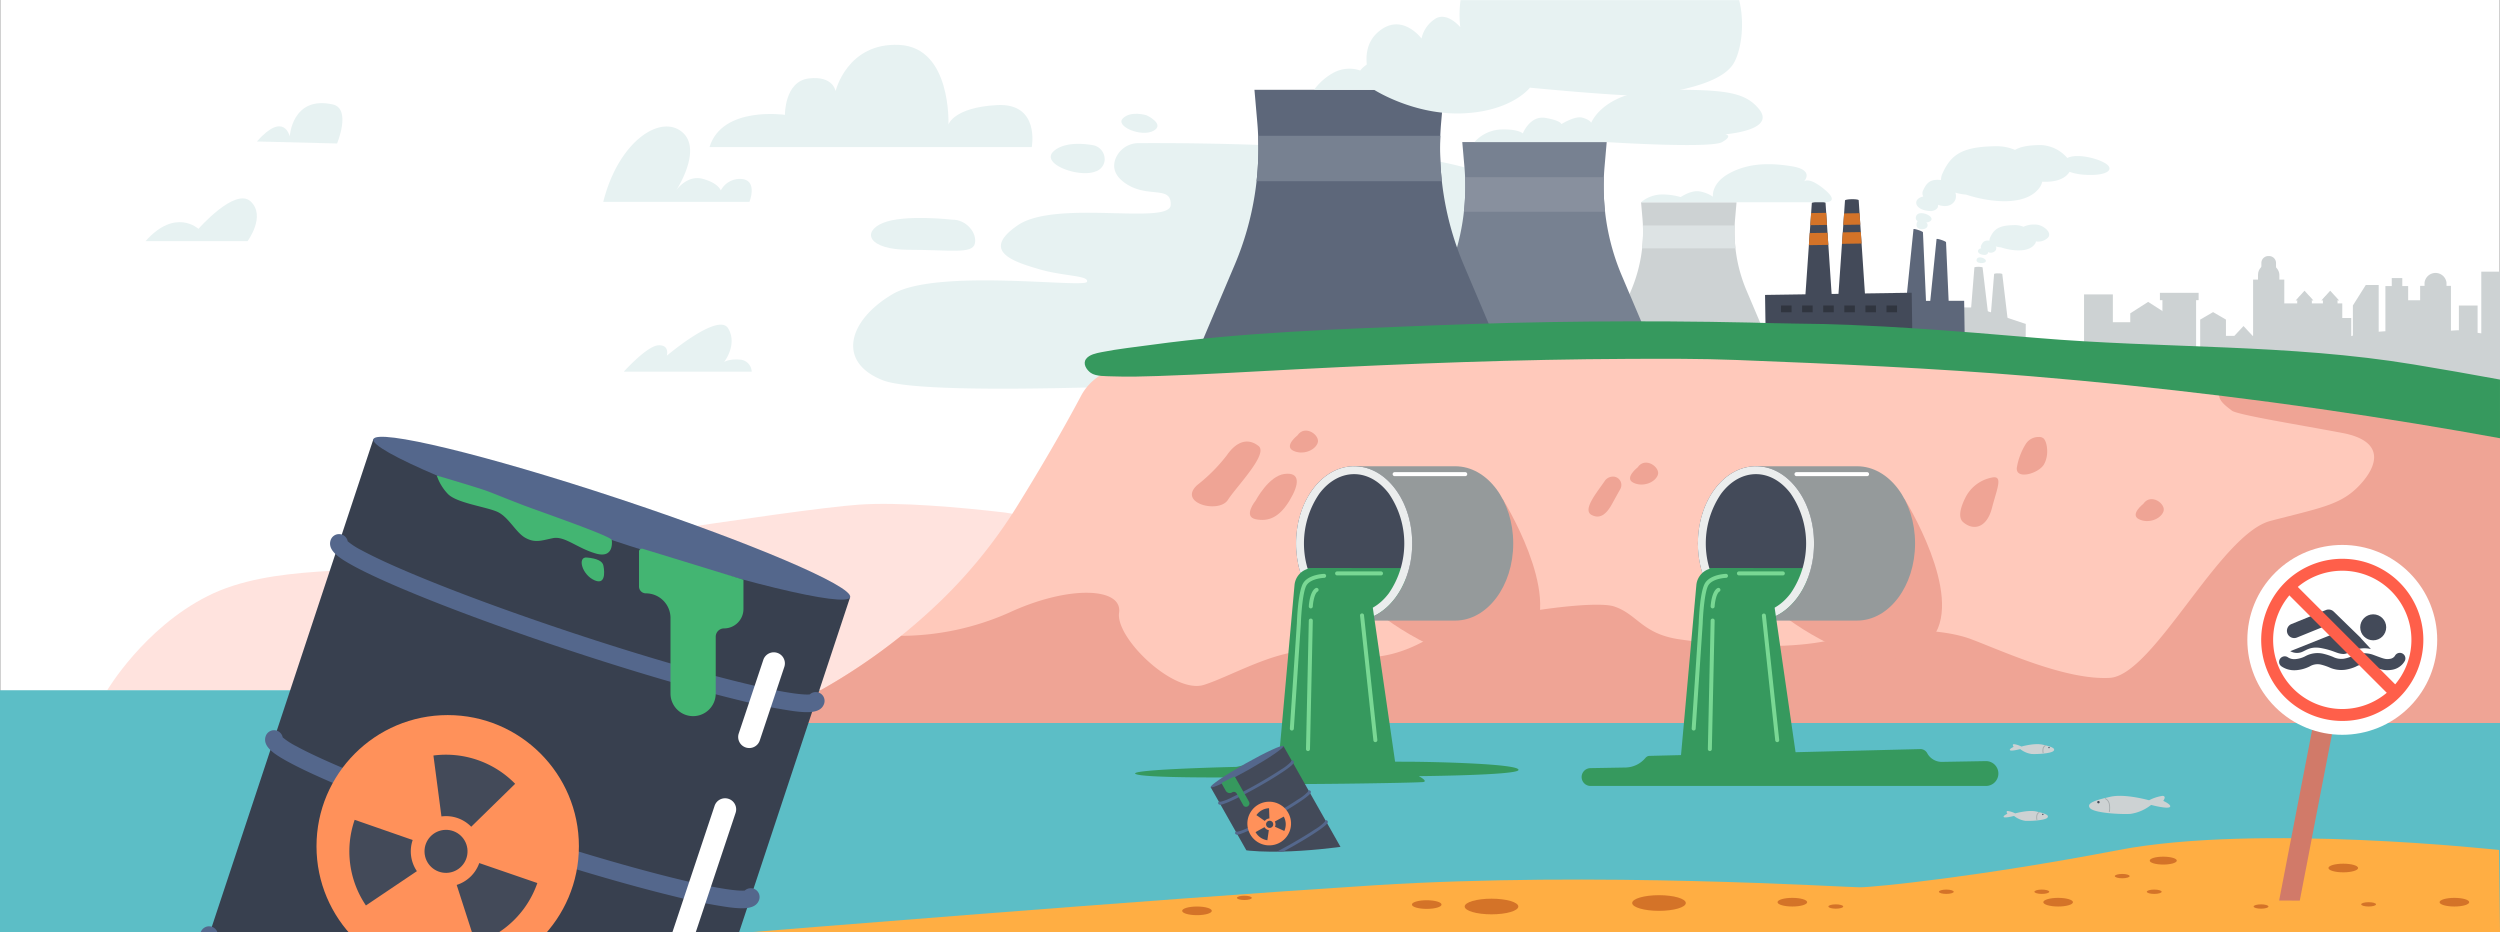 <svg xmlns="http://www.w3.org/2000/svg" xmlns:xlink="http://www.w3.org/1999/xlink" width="610" height="227.529" viewBox="0 0 610 227.529">
  <rect x="0" y="0" width="610" height="227.529" fill="#333333" stroke="none"/>
  <defs>
    <clipPath id="clip-path">
      <rect id="Rectangle_45314" data-name="Rectangle 45314" width="119.244" height="30.046" fill="none"/>
    </clipPath>
    <clipPath id="clip-path-2">
      <path id="Path_215759" data-name="Path 215759" d="M2728.6,1683.168s-21.343,3.372-31.027,0-6.689-12.8-5.913-14.687,4.215-6.729,6.323-8.3,13.3-4.769,16.188-3.67S2732.259,1676.445,2728.6,1683.168Z" transform="translate(-2690.609 -1656.285)" fill="none"/>
    </clipPath>
    <clipPath id="clip-path-3">
      <path id="Path_215780" data-name="Path 215780" d="M500.617,341.4H241.573s12.8-127.323,22.241-145.068,55.786-63.671,68.3-64.13,49.386-11.215,69.378,2.637S465.9,221.6,465.9,221.6s39.141,17.959,39.929,31.25S500.617,341.4,500.617,341.4Z" transform="translate(-241.573 -127.786)" fill="none"/>
    </clipPath>
  </defs>
  <g id="Group_152422" data-name="Group 152422" transform="translate(0 0.059)">
    <g id="Group_152141" data-name="Group 152141" transform="translate(0.057 -0.059)">
      <rect id="Rectangle_45299" data-name="Rectangle 45299" width="609.886" height="227.529" fill="#fff"/>
    </g>
    <g id="Group_152142" data-name="Group 152142" transform="translate(26.165 122.887)">
      <path id="Path_215667" data-name="Path 215667" d="M479.956,1155.773c-4.034-10.877-11.288-17.955-19.37-18.895-10.762-1.252-25.834-2.623-35.667-1.915-16.739,1.2-83.1,12.048-102.275,14.458s-40.976,0-56.547,7.831-24.524,22.99-24.524,22.99H489.031Z" transform="translate(-241.573 -1134.77)" fill="#ffe3de"/>
    </g>
    <g id="Group_152143" data-name="Group 152143" transform="translate(0 168.359)">
      <rect id="Rectangle_45300" data-name="Rectangle 45300" width="610" height="59.072" fill="#5cbec6"/>
    </g>
    <g id="Group_152265" data-name="Group 152265" transform="translate(183.414 -0.019)">
      <g id="Group_152179" data-name="Group 152179" transform="translate(247.258 35.353)">
        <g id="Group_152148" data-name="Group 152148" transform="translate(47.041 29.711)">
          <g id="Group_152144" data-name="Group 152144" transform="translate(0 9.898)">
            <path id="Path_215668" data-name="Path 215668" d="M4410.661,698.357l.035-6.25,4.426.025,12.08,4.012-.046,8.3-16.529-.092Z" transform="translate(-4410.628 -692.107)" fill="#cdd2d3"/>
          </g>
          <g id="Group_152147" data-name="Group 152147" transform="translate(3.228)">
            <g id="Group_152145" data-name="Group 152145">
              <path id="Path_215669" data-name="Path 215669" d="M4441.252,600.83a4.353,4.353,0,0,1,1.986.011l1.313,11.017c.031.263-.307.474-.689.432a10.831,10.831,0,0,1-1.714-.33,2.919,2.919,0,0,1-1.657-.893.292.292,0,0,1-.056-.2Z" transform="translate(-4440.434 -600.721)" fill="#cdd2d3"/>
            </g>
            <g id="Group_152146" data-name="Group 152146" transform="translate(4.807 1.613)">
              <path id="Path_215670" data-name="Path 215670" d="M4486.623,615.618a2.252,2.252,0,0,1,.993.12l1.313,11.017c.031.263-.307.474-.689.432a10.864,10.864,0,0,1-1.715-.33,2.921,2.921,0,0,1-1.657-.893.3.3,0,0,1-.055-.2l.817-10.042A2.251,2.251,0,0,1,4486.623,615.618Z" transform="translate(-4484.811 -615.618)" fill="#cdd2d3"/>
            </g>
          </g>
        </g>
        <g id="Group_152153" data-name="Group 152153" transform="translate(29.031 20.486)">
          <g id="Group_152149" data-name="Group 152149" transform="translate(0 17.509)">
            <path id="Path_215671" data-name="Path 215671" d="M4263.893,677.206l-19.3.044-.25,27.091,19.945-.088Z" transform="translate(-4244.341 -677.206)" fill="#5d677a"/>
          </g>
          <g id="Group_152152" data-name="Group 152152" transform="translate(5.42)">
            <g id="Group_152150" data-name="Group 152150" transform="translate(5.63 2.417)">
              <path id="Path_215672" data-name="Path 215672" d="M4350.442,538.675c0-.1-.516-.357-1.154-.568s-1.157-.3-1.158-.2l-1.764,17.333a1,1,0,0,0,.793.972,8.733,8.733,0,0,0,2,.14c1.319-.068,1.79-.541,1.948-.794a.506.506,0,0,0,.069-.3Z" transform="translate(-4346.362 -537.869)" fill="#5d677a"/>
            </g>
            <g id="Group_152151" data-name="Group 152151">
              <path id="Path_215673" data-name="Path 215673" d="M4297.309,515.788c-.639-.211-1.157-.3-1.158-.2l-1.765,17.333a1,1,0,0,0,.793.972,8.735,8.735,0,0,0,2,.14c1.319-.068,1.79-.541,1.948-.794a.506.506,0,0,0,.069-.3l-.736-16.591C4298.464,516.254,4297.947,516,4297.309,515.788Z" transform="translate(-4294.383 -515.55)" fill="#5d677a"/>
            </g>
          </g>
        </g>
        <g id="Group_152163" data-name="Group 152163" transform="translate(0 13.212)">
          <g id="Group_152154" data-name="Group 152154" transform="translate(17.604)">
            <path id="Path_215674" data-name="Path 215674" d="M4144.089,448.653c0-.156-.752-.272-1.675-.258s-1.669.152-1.667.308l-1.9,27.226a1,1,0,0,0,1.172,1.059,13.168,13.168,0,0,0,2.875-.835,4.939,4.939,0,0,0,2.763-2.225.988.988,0,0,0,.089-.484Z" transform="translate(-4138.844 -448.393)" fill="#434a59"/>
          </g>
          <g id="Group_152155" data-name="Group 152155" transform="translate(9.511 0.625)">
            <path id="Path_215675" data-name="Path 215675" d="M4067.69,454.168c-.923.014-1.669.152-1.667.308l-1.9,27.226a1,1,0,0,0,1.172,1.06,13.154,13.154,0,0,0,2.875-.836,4.938,4.938,0,0,0,2.763-2.225.985.985,0,0,0,.088-.484l-1.655-24.792C4069.363,454.269,4068.613,454.154,4067.69,454.168Z" transform="translate(-4064.12 -454.166)" fill="#434a59"/>
          </g>
          <g id="Group_152156" data-name="Group 152156" transform="translate(0 22.816)">
            <rect id="Rectangle_45301" data-name="Rectangle 45301" width="35.783" height="21.692" transform="matrix(1, -0.015, 0.015, 1, 0, 0.54)" fill="#434a59"/>
          </g>
          <g id="Group_152159" data-name="Group 152159" transform="translate(18.769 3.41)">
            <g id="Group_152157" data-name="Group 152157" transform="translate(0.323)">
              <path id="Path_215676" data-name="Path 215676" d="M4152.777,479.937l-.2,2.8,4.155-.063-.187-2.793Z" transform="translate(-4152.582 -479.88)" fill="#d47328"/>
            </g>
            <g id="Group_152158" data-name="Group 152158" transform="translate(0 4.614)">
              <path id="Path_215677" data-name="Path 215677" d="M4154.386,525.271l-.187-2.793-4.4.066-.2,2.8Z" transform="translate(-4149.601 -522.479)" fill="#d47328"/>
            </g>
          </g>
          <g id="Group_152162" data-name="Group 152162" transform="translate(10.697 3.328)">
            <g id="Group_152160" data-name="Group 152160" transform="translate(0.341)">
              <path id="Path_215678" data-name="Path 215678" d="M4078.421,479.177l-.206,2.953,4.079-.062-.2-2.947Z" transform="translate(-4078.215 -479.122)" fill="#d47328"/>
            </g>
            <g id="Group_152161" data-name="Group 152161" transform="translate(0 4.869)">
              <path id="Path_215679" data-name="Path 215679" d="M4079.813,527.024l-.2-2.947-4.342.066-.206,2.953Z" transform="translate(-4075.068 -524.077)" fill="#d47328"/>
            </g>
          </g>
        </g>
        <g id="Group_152167" data-name="Group 152167" transform="translate(36.777)">
          <g id="Group_152164" data-name="Group 152164" transform="translate(0 16.611)">
            <path id="Path_215680" data-name="Path 215680" d="M4319.25,480.461c-1.013-.768-3.039-1.141-3.353.217s1.708,1.421,1.708,1.421C4319.573,482.212,4320.264,481.23,4319.25,480.461Z" transform="translate(-4315.864 -479.771)" fill="#e7f2f2"/>
          </g>
          <g id="Group_152165" data-name="Group 152165" transform="translate(0.175 18.232)">
            <path id="Path_215681" data-name="Path 215681" d="M4319.895,495.375c-.7-.741-2.122-1.06-2.379.3s1.172,1.374,1.172,1.374C4320.078,497.113,4320.592,496.115,4319.895,495.375Z" transform="translate(-4317.484 -494.737)" fill="#e7f2f2"/>
          </g>
          <g id="Group_152166" data-name="Group 152166" transform="translate(0.103)">
            <path id="Path_215682" data-name="Path 215682" d="M4362.536,330.618c-2.451-1.264-6.787-2.1-8.852-1.056a9.012,9.012,0,0,0-6.444-3.156c-3.026.018-4.956.383-6.312,1.183a11.515,11.515,0,0,0-4.289-.9c-8.58.052-11.278,1.959-13.405,6.637a3.511,3.511,0,0,0-.359,1.616c-2.479-.262-3.416.5-4.322,2.428a1.6,1.6,0,0,0,0,1.6c-1.2.2-2.068,1.057-1.606,2.033.743,1.572,3.6,1.51,3.6,1.51,1.1-.17,1.722-.779,1.592-1.524,1.474.486,3.122.508,4.052-.909a2.416,2.416,0,0,0,.189-2.049,14.056,14.056,0,0,0,2.636.475c5.209,1.748,14.6,3.144,18-1.863a3.5,3.5,0,0,0,.551-1.3c2.662.138,5.294-.368,6.6-2.292q.036-.054.069-.109a13.5,13.5,0,0,0,3.573.706C4363.651,334.049,4365.609,332.2,4362.536,330.618Z" transform="translate(-4316.816 -326.406)" fill="#e7f2f2"/>
          </g>
        </g>
        <g id="Group_152171" data-name="Group 152171" transform="translate(51.596 19.401)">
          <g id="Group_152168" data-name="Group 152168" transform="translate(0 8.009)">
            <path id="Path_215683" data-name="Path 215683" d="M4454.7,579.889c-.6-.458-1.81-.679-2,.129s1.017.846,1.017.846C4454.89,580.932,4455.3,580.347,4454.7,579.889Z" transform="translate(-4452.681 -579.479)" fill="#e7f2f2"/>
          </g>
          <g id="Group_152169" data-name="Group 152169" transform="translate(0.355 3.905)">
            <path id="Path_215684" data-name="Path 215684" d="M4458.96,541.633c-1.3-.187-1.757.154-2.2,1.091a.739.739,0,0,0,0,.738c-.551.092-.952.486-.739.935.342.723,1.657.695,1.657.695.509-.078.792-.359.732-.7a1.51,1.51,0,0,0,1.865-.418C4460.809,543.16,4459.825,541.757,4458.96,541.633Z" transform="translate(-4455.963 -541.583)" fill="#e7f2f2"/>
          </g>
          <g id="Group_152170" data-name="Group 152170" transform="translate(3.141)">
            <path id="Path_215685" data-name="Path 215685" d="M4492.9,505.533a5.8,5.8,0,0,0-2.9.544,5.3,5.3,0,0,0-1.974-.414c-3.948.024-5.19.9-6.168,3.054s2.66,2.386,2.66,2.386c2.4.8,6.72,1.447,8.284-.857a1.6,1.6,0,0,0,.253-.6,3.324,3.324,0,0,0,3.037-1.055C4496.95,507.313,4494.65,505.522,4492.9,505.533Z" transform="translate(-4481.682 -505.533)" fill="#e7f2f2"/>
          </g>
        </g>
        <g id="Group_152178" data-name="Group 152178" transform="translate(3.901 39.151)">
          <g id="Group_152172" data-name="Group 152172">
            <rect id="Rectangle_45302" data-name="Rectangle 45302" width="2.573" height="1.654" fill="#30353f"/>
          </g>
          <g id="Group_152173" data-name="Group 152173" transform="translate(5.146)">
            <rect id="Rectangle_45303" data-name="Rectangle 45303" width="2.573" height="1.654" fill="#30353f"/>
          </g>
          <g id="Group_152174" data-name="Group 152174" transform="translate(10.292)">
            <rect id="Rectangle_45304" data-name="Rectangle 45304" width="2.573" height="1.654" fill="#30353f"/>
          </g>
          <g id="Group_152175" data-name="Group 152175" transform="translate(15.439)">
            <rect id="Rectangle_45305" data-name="Rectangle 45305" width="2.573" height="1.654" fill="#30353f"/>
          </g>
          <g id="Group_152176" data-name="Group 152176" transform="translate(20.585)">
            <rect id="Rectangle_45306" data-name="Rectangle 45306" width="2.573" height="1.654" fill="#30353f"/>
          </g>
          <g id="Group_152177" data-name="Group 152177" transform="translate(25.731)">
            <rect id="Rectangle_45307" data-name="Rectangle 45307" width="2.573" height="1.654" fill="#30353f"/>
          </g>
        </g>
      </g>
      <g id="Group_152180" data-name="Group 152180" transform="translate(24.763 34.874)">
        <path id="Path_215686" data-name="Path 215686" d="M1991.665,322a6,6,0,0,0-5.581,3.789c-.651,1.688-.545,3.726,1.888,5.634,5.563,4.361,11.76.607,11.564,5.651s-28.043-1.421-37.345,4.979-.616,8.987,5.334,10.729,12.187,1.477,11.576,3.061-36.5-3.342-47.326,2.948-13.92,16.583-2.473,21.069,87.228.264,95.128,0,76.259,1.6,74.8-5.015-3.411-35.214-21.538-44.541C2061.668,322.056,2004.672,321.919,1991.665,322Z" transform="translate(-1922.061 -321.987)" fill="#e7f2f2"/>
      </g>
      <g id="Group_152202" data-name="Group 152202" transform="translate(325.092 62.44)">
        <g id="Group_152189" data-name="Group 152189" transform="translate(0 8.966)">
          <g id="Group_152184" data-name="Group 152184" transform="translate(28.34 4.709)">
            <g id="Group_152181" data-name="Group 152181">
              <path id="Path_215687" data-name="Path 215687" d="M4962.876,717.13h-6.285V704.581l3.142-1.825,3.143,1.825Z" transform="translate(-4956.591 -702.756)" fill="#cdd2d3"/>
            </g>
            <g id="Group_152182" data-name="Group 152182" transform="translate(0.878 2.996)">
              <rect id="Rectangle_45308" data-name="Rectangle 45308" width="1.065" height="2.206" fill="#cdd2d3"/>
            </g>
            <g id="Group_152183" data-name="Group 152183" transform="translate(3.874 6.578)">
              <rect id="Rectangle_45309" data-name="Rectangle 45309" width="1.065" height="1.64" fill="#cdd2d3"/>
            </g>
          </g>
          <g id="Group_152185" data-name="Group 152185" transform="translate(0 0.389)">
            <rect id="Rectangle_45310" data-name="Rectangle 45310" width="7.03" height="18.694" fill="#cdd2d3"/>
          </g>
          <g id="Group_152186" data-name="Group 152186" transform="translate(18.514)">
            <path id="Path_215688" data-name="Path 215688" d="M4875.307,659.277h-9.441v1.794h.613V678.36h8.215V661.071h.613Z" transform="translate(-4865.866 -659.277)" fill="#cdd2d3"/>
          </g>
          <g id="Group_152187" data-name="Group 152187" transform="translate(5.334 7.175)">
            <rect id="Rectangle_45311" data-name="Rectangle 45311" width="8.726" height="11.908" fill="#cdd2d3"/>
          </g>
          <g id="Group_152188" data-name="Group 152188" transform="translate(11.28 2.214)">
            <path id="Path_215689" data-name="Path 215689" d="M4807.8,696.588h-8.726V682.514l4.363-2.795,4.363,2.795Z" transform="translate(-4799.077 -679.719)" fill="#cdd2d3"/>
          </g>
        </g>
        <g id="Group_152190" data-name="Group 152190" transform="translate(34.079 17.078)">
          <path id="Path_215690" data-name="Path 215690" d="M5019.047,736.561h-2.409l-2.232-2.391-2.232,2.391h-2.409l-.187,1.84h.442v6.74h8.771V738.4h.442Z" transform="translate(-5009.577 -734.17)" fill="#cdd2d3"/>
        </g>
        <g id="Group_152191" data-name="Group 152191" transform="translate(41.251 5.743)">
          <rect id="Rectangle_45312" data-name="Rectangle 45312" width="7.611" height="22.306" fill="#cdd2d3"/>
        </g>
        <g id="Group_152192" data-name="Group 152192" transform="translate(42.448 1.948)">
          <rect id="Rectangle_45313" data-name="Rectangle 45313" width="5.215" height="8.704" rx="2.608" fill="#cdd2d3"/>
        </g>
        <g id="Group_152193" data-name="Group 152193" transform="translate(43.27)">
          <path id="Path_215691" data-name="Path 215691" d="M5096.219,576.495a1.7,1.7,0,0,0-1.786,1.586v2.79a1.8,1.8,0,0,0,3.572,0v-2.79A1.7,1.7,0,0,0,5096.219,576.495Z" transform="translate(-5094.433 -576.495)" fill="#cdd2d3"/>
        </g>
        <g id="Group_152194" data-name="Group 152194" transform="translate(47.308 11.546)">
          <path id="Path_215692" data-name="Path 215692" d="M5147.417,703.267l-15.7-3.669v-16.5h15.7Z" transform="translate(-5131.717 -683.095)" fill="#cdd2d3"/>
        </g>
        <g id="Group_152197" data-name="Group 152197" transform="translate(57.899 8.453)">
          <g id="Group_152195" data-name="Group 152195" transform="translate(0.383 1.059)">
            <path id="Path_215693" data-name="Path 215693" d="M5234.824,664.319a1.7,1.7,0,0,0-1.786,1.586v2.79a1.8,1.8,0,0,0,3.572,0V665.9A1.7,1.7,0,0,0,5234.824,664.319Z" transform="translate(-5233.038 -664.319)" fill="#cdd2d3"/>
          </g>
          <g id="Group_152196" data-name="Group 152196">
            <path id="Path_215694" data-name="Path 215694" d="M5231.661,654.538l-2.163,2.388h4.339S5231.66,654.529,5231.661,654.538Z" transform="translate(-5229.498 -654.538)" fill="#cdd2d3"/>
          </g>
        </g>
        <g id="Group_152200" data-name="Group 152200" transform="translate(51.631 8.453)">
          <g id="Group_152198" data-name="Group 152198" transform="translate(0.383 1.059)">
            <path id="Path_215695" data-name="Path 215695" d="M5176.957,664.319a1.7,1.7,0,0,0-1.786,1.586v2.79a1.8,1.8,0,0,0,3.572,0V665.9A1.7,1.7,0,0,0,5176.957,664.319Z" transform="translate(-5175.171 -664.319)" fill="#cdd2d3"/>
          </g>
          <g id="Group_152199" data-name="Group 152199">
            <path id="Path_215696" data-name="Path 215696" d="M5173.794,654.538l-2.163,2.388h4.339S5173.793,654.529,5173.794,654.538Z" transform="translate(-5171.631 -654.538)" fill="#cdd2d3"/>
          </g>
        </g>
        <g id="Group_152201" data-name="Group 152201" transform="translate(60.631 3.811)">
          <path id="Path_215697" data-name="Path 215697" d="M5295.586,611.677h-4.566v15.045c-.33-.037-.63-.081-.9-.132v-6.646h-4.566v6.021c-.642.011-1.292.052-1.94.11v-10.94h-1.082v-.794a2.7,2.7,0,0,0-5.356,0v.794H5276.1v3.513h-2.925v-3.46h-1.432v-1.961h-2.567v1.961h-1.552v11.019c-.545.034-1.093.074-1.637.121V614.923h-3.149l-3.149,5v7.356q-.209.056-.4.114v-4.42h-4.566v23.112h40.863Z" transform="translate(-5254.723 -611.677)" fill="#cdd2d3"/>
        </g>
      </g>
      <g id="Group_152207" data-name="Group 152207" transform="translate(205.328 49.308)">
        <g id="Group_152204" data-name="Group 152204">
          <g id="Group_152203" data-name="Group 152203">
            <path id="Path_215698" data-name="Path 215698" d="M3626.541,476.681a36.711,36.711,0,0,1-2.732-17.464l.345-3.964h-23.3l.345,3.964a36.711,36.711,0,0,1-2.732,17.464l-9.283,21.891h46.645Z" transform="translate(-3589.179 -455.253)" fill="#cdd2d3"/>
          </g>
        </g>
        <g id="Group_152206" data-name="Group 152206" transform="translate(11.931 5.66)">
          <g id="Group_152205" data-name="Group 152205">
            <path id="Path_215699" data-name="Path 215699" d="M3722.118,513.087a37.085,37.085,0,0,1-.192-5.58h-22.4a37.054,37.054,0,0,1-.192,5.58h22.782Z" transform="translate(-3699.336 -507.507)" fill="#dde3e4"/>
          </g>
        </g>
      </g>
      <g id="Group_152212" data-name="Group 152212" transform="translate(155.736 34.631)">
        <g id="Group_152209" data-name="Group 152209">
          <g id="Group_152208" data-name="Group 152208">
            <path id="Path_215700" data-name="Path 215700" d="M3187.8,352.142a55.512,55.512,0,0,1-4.132-26.407l.521-5.995h-35.239l.521,5.995a55.511,55.511,0,0,1-4.131,26.407l-14.037,33.1h70.533Z" transform="translate(-3131.305 -319.74)" fill="#778191"/>
          </g>
        </g>
        <g id="Group_152211" data-name="Group 152211" transform="translate(18.042 8.558)">
          <g id="Group_152210" data-name="Group 152210">
            <path id="Path_215701" data-name="Path 215701" d="M3332.329,407.193a56.058,56.058,0,0,1-.291-8.438h-33.869a56.094,56.094,0,0,1-.291,8.438h34.45Z" transform="translate(-3297.879 -398.755)" fill="#88909e"/>
          </g>
        </g>
      </g>
      <g id="Group_152217" data-name="Group 152217" transform="translate(99.508 21.865)">
        <g id="Group_152214" data-name="Group 152214">
          <g id="Group_152213" data-name="Group 152213">
            <path id="Path_215702" data-name="Path 215702" d="M2686.312,244.405a72.862,72.862,0,0,1-5.423-34.661l.684-7.868h-46.251l.684,7.868a72.869,72.869,0,0,1-5.423,34.661l-18.424,43.449h92.577Z" transform="translate(-2612.159 -201.876)" fill="#5d677a"/>
          </g>
        </g>
        <g id="Group_152216" data-name="Group 152216" transform="translate(23.68 11.233)">
          <g id="Group_152215" data-name="Group 152215">
            <path id="Path_215703" data-name="Path 215703" d="M2876.009,316.661a73.587,73.587,0,0,1-.382-11.075h-44.454a73.655,73.655,0,0,1-.382,11.076h45.217Z" transform="translate(-2830.792 -305.586)" fill="#778191"/>
          </g>
        </g>
      </g>
      <g id="Group_152218" data-name="Group 152218" transform="translate(0 83.309)">
        <path id="Path_215704" data-name="Path 215704" d="M1693.426,862.219a105,105,0,0,0,15.189-7.089,142.482,142.482,0,0,0,31.54-23.281,121.23,121.23,0,0,0,17.977-22.43c5.5-8.877,10.958-18.161,15.7-27.094a13.062,13.062,0,0,1,9.955-6.758,1188.289,1188.289,0,0,1,151.855-6.046q24.133.589,48.217,2.162c16.553,1.051,33.094,2,49.611,3.485q35.5,3.2,70.7,8.513,7.93,1.2,15.838,2.505v76.033Z" transform="translate(-1693.426 -769.17)" fill="#ffc9bb"/>
      </g>
      <g id="Group_152219" data-name="Group 152219" transform="translate(0 92.576)">
        <path id="Path_215705" data-name="Path 215705" d="M2065.042,854.731c-.351.015-.695.033-1.028.052-19.616,1.138-10.615,6.481-9.45,7.509s16.771,3.522,27.014,5.472,8.79,7.8,4.238,12.674-9.357,5.524-21.8,8.774-28.551,37.7-39.226,38.3-25.928-6.449-33.72-9.4-21.491-2.9-33.571,0-28.551,1.328-37.691,0-10.259-6.146-15.965-8.026-36.388,2.855-45.553,8.026-16.458,5.228-25.609,3.15-21.6,5.652-28.917,7.961-21.6-11.407-20.7-17.6-12.241-6.8-26.883,0a65.408,65.408,0,0,1-26.269,5.636,146.566,146.566,0,0,1-21.293,14.177,105,105,0,0,1-15.189,7.089h426.585V862.48q-7.908-1.306-15.838-2.505Q2084.665,857.026,2065.042,854.731Z" transform="translate(-1693.426 -854.731)" fill="#efa495"/>
      </g>
      <g id="Group_152220" data-name="Group 152220" transform="translate(81.253 78.366)">
        <path id="Path_215706" data-name="Path 215706" d="M2445.093,736.11c-1.024-.734-2.011-2.219-1.15-3.385.811-1.1,2.472-1.406,3.841-1.679,4.033-.8,8.181-1.236,12.263-1.795,22.519-3.085,45.536-3.8,68.269-4.711q38.728-1.548,77.505-.707c3.426.074,6.877.212,10.286.236,19.813.139,39.948,1.824,59.762,3.51,30.863,2.627,61.593,1.443,92.071,6.491q10.524,1.743,21.007,3.677V752.06q-10.226-1.86-20.492-3.543-46.693-7.653-94.031-11.591c-23.9-1.992-47.829-3.019-71.8-3.96-8.774-.344-17.58-.307-26.359-.269-26.824.115-53.627,1.138-80.4,2.512-11.447.587-22.894,1.294-34.353,1.67-3.675.12-7.366.231-11.042.087C2448.853,736.9,2446.356,737.015,2445.093,736.11Z" transform="translate(-2443.615 -723.538)" fill="#36995e"/>
      </g>
      <g id="Group_152233" data-name="Group 152233" transform="translate(128.327 113.725)">
        <g id="Group_152221" data-name="Group 152221" transform="translate(25.995 8.002)">
          <path id="Path_215707" data-name="Path 215707" d="M3147.162,1123.881s14.527,23.231,6.986,33.628c-10.722,14.783-35.9-4.711-35.9-4.711Z" transform="translate(-3118.245 -1123.881)" fill="#efa495"/>
        </g>
        <g id="Group_152222" data-name="Group 152222" transform="translate(18.664)">
          <path id="Path_215708" data-name="Path 215708" d="M3075.218,1050c7.825,0,14.168,8.43,14.168,18.829s-6.343,18.829-14.168,18.829h-24.656V1050Z" transform="translate(-3050.562 -1050)" fill="#959a9b"/>
        </g>
        <g id="Group_152223" data-name="Group 152223" transform="translate(4.496)">
          <ellipse id="Ellipse_4250" data-name="Ellipse 4250" cx="14.168" cy="18.829" rx="14.168" ry="18.829" fill="#434a59"/>
        </g>
        <g id="Group_152224" data-name="Group 152224" transform="translate(6.423 24.841)">
          <path id="Path_215709" data-name="Path 215709" d="M2937.545,1282.828c2.457,5.589,7.019,9.345,12.241,9.345,5.56,0,10.371-4.257,12.69-10.451-.734-1.443-1.25-2.365-1.25-2.365h-23.681Z" transform="translate(-2937.545 -1279.356)" fill="#36995e"/>
        </g>
        <g id="Group_152225" data-name="Group 152225" transform="translate(4.496)">
          <path id="Path_215710" data-name="Path 215710" d="M2933.922,1051.927c3.164,0,6.175,1.686,8.479,4.746a21.517,21.517,0,0,1,0,24.311c-2.3,3.061-5.314,4.747-8.479,4.747s-6.175-1.686-8.478-4.747a21.517,21.517,0,0,1,0-24.311c2.3-3.061,5.314-4.746,8.478-4.746Zm0-1.927c-7.824,0-14.168,8.43-14.168,18.829s6.343,18.829,14.168,18.829,14.168-8.43,14.168-18.829S2941.746,1050,2933.922,1050Z" transform="translate(-2919.754 -1050)" fill="#ebeded"/>
        </g>
        <g id="Group_152226" data-name="Group 152226" transform="translate(0 24.841)">
          <path id="Path_215711" data-name="Path 215711" d="M2896.269,1279.356h-9.362a4.563,4.563,0,0,0-4.544,4.152l-4.121,45.669h29.032l-5.811-40.155-4.333-5.963Z" transform="translate(-2878.241 -1279.356)" fill="#36995e"/>
        </g>
        <g id="Group_152227" data-name="Group 152227" transform="translate(2.981 26.259)">
          <path id="Path_215712" data-name="Path 215712" d="M2906.252,1330.674h-.033a.487.487,0,0,1-.454-.519l1.712-25.628c.029-.86.3-8.065,1.629-9.957,1.41-2.012,4.865-2.121,5.012-2.125a.487.487,0,0,1,.025.974h0c-.031,0-3.112.1-4.238,1.709-.985,1.406-1.383,7.289-1.453,9.438v.016l-1.713,25.636A.488.488,0,0,1,2906.252,1330.674Z" transform="translate(-2905.764 -1292.445)" fill="#79d894"/>
        </g>
        <g id="Group_152228" data-name="Group 152228" transform="translate(6.921 37.17)">
          <path id="Path_215713" data-name="Path 215713" d="M2942.625,1425.512h-.011a.487.487,0,0,1-.477-.5l.685-31.353a.487.487,0,1,1,.975.021l-.685,31.353A.487.487,0,0,1,2942.625,1425.512Z" transform="translate(-2942.137 -1393.185)" fill="#79d894"/>
        </g>
        <g id="Group_152229" data-name="Group 152229" transform="translate(7.606 29.678)">
          <path id="Path_215714" data-name="Path 215714" d="M2948.951,1329.015h-.029a.487.487,0,0,1-.458-.515c.021-.367.249-3.612,1.656-4.426a.487.487,0,1,1,.488.844c-.683.395-1.1,2.365-1.17,3.639A.488.488,0,0,1,2948.951,1329.015Z" transform="translate(-2948.463 -1324.008)" fill="#79d894"/>
        </g>
        <g id="Group_152230" data-name="Group 152230" transform="translate(20.109 35.936)">
          <path id="Path_215715" data-name="Path 215715" d="M3067.647,1413.171a.487.487,0,0,1-.484-.436l-3.255-30.4a.488.488,0,1,1,.969-.1l3.254,30.4a.487.487,0,0,1-.433.536A.476.476,0,0,1,3067.647,1413.171Z" transform="translate(-3063.906 -1381.793)" fill="#79d894"/>
        </g>
        <g id="Group_152231" data-name="Group 152231" transform="translate(14.029 25.66)">
          <path id="Path_215716" data-name="Path 215716" d="M3018.959,1287.885h-10.705a.487.487,0,0,1,0-.975h10.705a.487.487,0,0,1,0,.975Z" transform="translate(-3007.767 -1286.91)" fill="#79d894"/>
        </g>
        <g id="Group_152232" data-name="Group 152232" transform="translate(28.067 1.44)">
          <path id="Path_215717" data-name="Path 215717" d="M3155.082,1064.266H3137.86a.487.487,0,0,1,0-.975h17.221a.487.487,0,1,1,0,.975Z" transform="translate(-3137.373 -1063.291)" fill="#fff"/>
        </g>
      </g>
      <g id="Group_152246" data-name="Group 152246" transform="translate(226.376 113.725)">
        <g id="Group_152234" data-name="Group 152234" transform="translate(25.995 8.002)">
          <path id="Path_215718" data-name="Path 215718" d="M4052.434,1123.881s14.527,23.231,6.986,33.628c-10.722,14.783-35.9-4.711-35.9-4.711Z" transform="translate(-4023.517 -1123.881)" fill="#efa495"/>
        </g>
        <g id="Group_152235" data-name="Group 152235" transform="translate(18.664)">
          <path id="Path_215719" data-name="Path 215719" d="M3980.489,1050c7.824,0,14.167,8.43,14.167,18.829s-6.343,18.829-14.167,18.829h-24.656V1050Z" transform="translate(-3955.833 -1050)" fill="#959a9b"/>
        </g>
        <g id="Group_152236" data-name="Group 152236" transform="translate(4.496)">
          <ellipse id="Ellipse_4251" data-name="Ellipse 4251" cx="14.168" cy="18.829" rx="14.168" ry="18.829" fill="#434a59"/>
        </g>
        <g id="Group_152237" data-name="Group 152237" transform="translate(6.423 24.841)">
          <path id="Path_215720" data-name="Path 215720" d="M3842.816,1282.828c2.457,5.589,7.019,9.345,12.241,9.345,5.56,0,10.37-4.257,12.69-10.451-.734-1.443-1.25-2.365-1.25-2.365h-23.681Z" transform="translate(-3842.816 -1279.356)" fill="#36995e"/>
        </g>
        <g id="Group_152238" data-name="Group 152238" transform="translate(4.496)">
          <path id="Path_215721" data-name="Path 215721" d="M3839.193,1051.927c3.164,0,6.175,1.686,8.478,4.746a21.515,21.515,0,0,1,0,24.311c-2.3,3.061-5.314,4.747-8.478,4.747s-6.176-1.686-8.479-4.747a21.518,21.518,0,0,1,0-24.311c2.3-3.061,5.314-4.746,8.479-4.746Zm0-1.927c-7.825,0-14.168,8.43-14.168,18.829s6.343,18.829,14.168,18.829,14.168-8.43,14.168-18.829S3847.017,1050,3839.193,1050Z" transform="translate(-3825.025 -1050)" fill="#ebeded"/>
        </g>
        <g id="Group_152239" data-name="Group 152239" transform="translate(0 24.841)">
          <path id="Path_215722" data-name="Path 215722" d="M3801.54,1279.356h-9.362a4.563,4.563,0,0,0-4.544,4.152l-4.122,45.669h29.033l-5.811-40.155-4.333-5.963Z" transform="translate(-3783.512 -1279.356)" fill="#36995e"/>
        </g>
        <g id="Group_152240" data-name="Group 152240" transform="translate(2.981 26.259)">
          <path id="Path_215723" data-name="Path 215723" d="M3811.524,1330.674h-.033a.487.487,0,0,1-.454-.519l1.712-25.628c.028-.86.3-8.065,1.629-9.957,1.41-2.012,4.865-2.121,5.012-2.125a.487.487,0,1,1,.024.974h0c-.031,0-3.111.1-4.238,1.709-.985,1.406-1.383,7.289-1.454,9.438v.016l-1.712,25.636A.488.488,0,0,1,3811.524,1330.674Z" transform="translate(-3811.036 -1292.445)" fill="#79d894"/>
        </g>
        <g id="Group_152241" data-name="Group 152241" transform="translate(6.921 37.17)">
          <path id="Path_215724" data-name="Path 215724" d="M3847.9,1425.512h-.011a.487.487,0,0,1-.477-.5l.685-31.353a.487.487,0,1,1,.975.021l-.685,31.353A.488.488,0,0,1,3847.9,1425.512Z" transform="translate(-3847.408 -1393.185)" fill="#79d894"/>
        </g>
        <g id="Group_152242" data-name="Group 152242" transform="translate(7.606 29.678)">
          <path id="Path_215725" data-name="Path 215725" d="M3854.222,1329.015h-.029a.487.487,0,0,1-.458-.515c.021-.367.249-3.612,1.656-4.426a.487.487,0,1,1,.488.844c-.683.395-1.1,2.365-1.17,3.639A.487.487,0,0,1,3854.222,1329.015Z" transform="translate(-3853.734 -1324.008)" fill="#79d894"/>
        </g>
        <g id="Group_152243" data-name="Group 152243" transform="translate(20.109 35.936)">
          <path id="Path_215726" data-name="Path 215726" d="M3972.918,1413.171a.488.488,0,0,1-.484-.436l-3.254-30.4a.487.487,0,1,1,.969-.1l3.254,30.4a.487.487,0,0,1-.433.536A.475.475,0,0,1,3972.918,1413.171Z" transform="translate(-3969.177 -1381.793)" fill="#79d894"/>
        </g>
        <g id="Group_152244" data-name="Group 152244" transform="translate(14.029 25.66)">
          <path id="Path_215727" data-name="Path 215727" d="M3924.23,1287.885h-10.705a.487.487,0,0,1,0-.975h10.705a.487.487,0,0,1,0,.975Z" transform="translate(-3913.038 -1286.91)" fill="#79d894"/>
        </g>
        <g id="Group_152245" data-name="Group 152245" transform="translate(28.067 1.44)">
          <path id="Path_215728" data-name="Path 215728" d="M4060.354,1064.266h-17.221a.487.487,0,0,1,0-.975h17.221a.487.487,0,0,1,0,.975Z" transform="translate(-4042.645 -1063.291)" fill="#fff"/>
        </g>
      </g>
      <g id="Group_152255" data-name="Group 152255" transform="translate(107.409 105.022)">
        <g id="Group_152247" data-name="Group 152247" transform="translate(0 2.677)">
          <path id="Path_215729" data-name="Path 215729" d="M2686.423,1004.978a40.86,40.86,0,0,0,7.211-7.255c2.462-3.574,5.276-4.224,7.739-2.274s-5.276,9.747-7.475,13.159S2681.549,1009.41,2686.423,1004.978Z" transform="translate(-2685.115 -994.368)" fill="#efa495"/>
        </g>
        <g id="Group_152248" data-name="Group 152248" transform="translate(14.148 10.526)">
          <path id="Path_215730" data-name="Path 215730" d="M2817.147,1073.385s3.166-6.015,7.035-6.5,3.693,2.439,1.231,6.5-5.1,5.2-8.266,4.549S2817.147,1073.385,2817.147,1073.385Z" transform="translate(-2815.74 -1066.832)" fill="#efa495"/>
        </g>
        <g id="Group_152249" data-name="Group 152249" transform="translate(96.776 11.237)">
          <path id="Path_215731" data-name="Path 215731" d="M3586.417,1076.363a2.049,2.049,0,0,0-2.254-2.931,2.423,2.423,0,0,0-1.647,1.123c-1.759,2.6-5.452,6.938-3.166,8.18s3.87-.544,5.1-2.819C3585.068,1078.771,3585.821,1077.422,3586.417,1076.363Z" transform="translate(-3578.624 -1073.401)" fill="#efa495"/>
        </g>
        <g id="Group_152250" data-name="Group 152250" transform="translate(106.902 7.816)">
          <path id="Path_215732" data-name="Path 215732" d="M3673.974,1042.973s-3.342,2.6-1.055,3.736,5.276,0,5.979-1.868S3675.824,1040.22,3673.974,1042.973Z" transform="translate(-3672.118 -1041.81)" fill="#efa495"/>
        </g>
        <g id="Group_152251" data-name="Group 152251" transform="translate(230.277 16.725)">
          <path id="Path_215733" data-name="Path 215733" d="M4813.069,1125.232s-3.341,2.6-1.055,3.737,5.276,0,5.979-1.868S4814.92,1122.479,4813.069,1125.232Z" transform="translate(-4811.214 -1124.069)" fill="#efa495"/>
        </g>
        <g id="Group_152252" data-name="Group 152252" transform="translate(23.908)">
          <path id="Path_215734" data-name="Path 215734" d="M2907.7,970.814s-3.342,2.6-1.055,3.737,5.276,0,5.98-1.868S2909.554,968.061,2907.7,970.814Z" transform="translate(-2905.848 -969.65)" fill="#efa495"/>
        </g>
        <g id="Group_152253" data-name="Group 152253" transform="translate(201.265 1.56)">
          <path id="Path_215735" data-name="Path 215735" d="M4548.771,984.059a3.674,3.674,0,0,0-3.293,1.836,15.624,15.624,0,0,0-2.118,5.744c-.176,2.924,5.333,1.334,6.624-.876s.819-5.3,0-6.272A1.6,1.6,0,0,0,4548.771,984.059Z" transform="translate(-4543.355 -984.057)" fill="#efa495"/>
        </g>
        <g id="Group_152254" data-name="Group 152254" transform="translate(187.463 11.389)">
          <path id="Path_215736" data-name="Path 215736" d="M4423.578,1074.888a9.172,9.172,0,0,0-6.277,4.665c-1.127,2.184-2.115,4.985-.636,6.229,2.6,2.186,5.766,1.291,7-3.46s2.814-8.038,0-7.451Z" transform="translate(-4415.917 -1074.802)" fill="#efa495"/>
        </g>
      </g>
      <g id="Group_152256" data-name="Group 152256" transform="translate(176.348 21.86)">
        <path id="Path_215737" data-name="Path 215737" d="M3321.609,214.6a9.26,9.26,0,0,1,6.607-3.083c4.224-.108,5.2.975,5.2.975s1.733-4.441,5.524-3.791,3.9,1.516,3.9,1.516,3.249-2.079,5.091-1.581,2.176,1.256,2.176,1.256,3.023-7.993,17.753-8.058,19.712.477,23.178,4.7-3.9,5.74-8.232,6.174c0,0,2.058.267-.758,1.892s-28.163,0-28.163,0Z" transform="translate(-3321.609 -201.831)" fill="#e7f2f2"/>
      </g>
      <g id="Group_152257" data-name="Group 152257" transform="translate(216.999 40.023)">
        <path id="Path_215738" data-name="Path 215738" d="M3696.929,378.81a8.08,8.08,0,0,1,5.272-1.9,16.226,16.226,0,0,1,4.4.639s2.6-1.805,4.693-1.372a8.174,8.174,0,0,1,3.177,1.283s-.505-3.232,3.971-5.688,9.6-2.672,15.308-1.733,2.888,3.755,2.888,3.755,1.083-1.444,5.127,1.95-.361,3.066-.361,3.066h-44.48Z" transform="translate(-3696.929 -369.525)" fill="#e7f2f2"/>
      </g>
      <g id="Group_152264" data-name="Group 152264" transform="translate(130.531)">
        <g id="Group_152263" data-name="Group 152263" clip-path="url(#clip-path)">
          <g id="Group_152262" data-name="Group 152262" transform="translate(6.679 -12.945)">
            <g id="Group_152259" data-name="Group 152259" transform="translate(0 25.383)">
              <g id="Group_152258" data-name="Group 152258" transform="translate(0 0)">
                <path id="Path_215739" data-name="Path 215739" d="M2960.26,124.277a14.523,14.523,0,0,1,4.585-4.079,8.13,8.13,0,0,1,6.683-.633s2.03-2.931,7.181-3.053,6.5,1.832,6.5,1.832,7.449-4.518,13.066-3.3,13,5.151,13,5.151-6.692,4.541-11.493,5.006-20.714-.927-20.714-.927Z" transform="translate(-2960.26 -114.838)" fill="#e7f2f2"/>
              </g>
            </g>
            <g id="Group_152261" data-name="Group 152261" transform="translate(12.807)">
              <g id="Group_152260" data-name="Group 152260">
                <path id="Path_215740" data-name="Path 215740" d="M3080.466-84.638s-4.92-9.09.84-14.129,10.622,1.56,10.622,1.56a7.628,7.628,0,0,1,3.518-4.92c2.9-1.56,5.945,2.16,5.945,2.16s-2.145-14.518,8.383-18.118,14.947,7.8,14.947,7.8,2.217-3.84,5.8-3.48,4.9,1.56,4.9,1.56,7.242-10.045,22.1-6.582,13.908,22.13,10.543,27.675-16.339,6.931-19.451,7.737-30.229-1.842-30.229-1.842-4.391,5.745-16.294,6.267S3080.466-84.638,3080.466-84.638Z" transform="translate(-3078.509 119.514)" fill="#e7f2f2"/>
              </g>
            </g>
          </g>
        </g>
      </g>
    </g>
    <g id="Group_152266" data-name="Group 152266" transform="translate(276.969 185.478)">
      <path id="Path_215741" data-name="Path 215741" d="M2594.957,1712.651a68.052,68.052,0,0,0-9.76.854l-3.275.729s-25.969.574-24.682,1.681,24.8.881,24.8.881-2.827,1.13,3.158,1.507,41.153-.155,42.333-.379-1.118-1.43-1.118-1.43,23.433-.212,24.284-1.435c1.082-1.554-20.341-2.088-27.824-2.088S2594.957,1712.651,2594.957,1712.651Z" transform="translate(-2557.194 -1712.651)" fill="#36995e"/>
    </g>
    <g id="Group_152268" data-name="Group 152268" transform="translate(173.125 10.875)">
      <g id="Group_152267" data-name="Group 152267">
        <path id="Path_215742" data-name="Path 215742" d="M1598.422,125.53h78.629s2.051-10.81-8.493-10.239-11.839,4.728-11.839,4.728.772-18.769-11.968-19.41-15.571,11.277-15.571,11.277-.544-3.806-6.514-3.1-5.84,8.885-5.84,8.885S1601.51,115.439,1598.422,125.53Z" transform="translate(-1598.422 -100.584)" fill="#e7f2f2"/>
      </g>
    </g>
    <g id="Group_152269" data-name="Group 152269" transform="translate(385.915 182.717)">
      <path id="Path_215743" data-name="Path 215743" d="M3664.069,1691.194h0a3.034,3.034,0,0,0-2.334-1.1l-10.747.191a4.029,4.029,0,0,1-3.549-2.047l-.011-.019h0a1.919,1.919,0,0,0-1.6-1.062l-66.261,1.664a1.142,1.142,0,0,0-.544.175h0a1.621,1.621,0,0,0-.376.323,6.51,6.51,0,0,1-4.8,2.338l-8.674.154a2.172,2.172,0,0,0-.793.181h0a2.174,2.174,0,0,0,.872,4.166h96.484A3.033,3.033,0,0,0,3664.069,1691.194Z" transform="translate(-3563.073 -1687.161)" fill="#36995e"/>
    </g>
    <g id="Group_152270" data-name="Group 152270" transform="translate(212.52 53.121)">
      <path id="Path_215744" data-name="Path 215744" d="M1981.908,491.044s-11.65-1.349-16.845.8-3.67,6.547,6.4,6.555,15.415,1.081,16.026-1.5S1985.425,490.972,1981.908,491.044Z" transform="translate(-1962.149 -490.627)" fill="#e7f2f2"/>
    </g>
    <g id="Group_152271" data-name="Group 152271" transform="translate(273.622 27.703)">
      <path id="Path_215745" data-name="Path 215745" d="M2532.432,256.309s-3.826-1.191-5.775.758,4.549,4.657,7.473,3.033S2532.432,256.309,2532.432,256.309Z" transform="translate(-2526.298 -255.948)" fill="#e7f2f2"/>
    </g>
    <g id="Group_152272" data-name="Group 152272" transform="translate(256.387 35.041)">
      <path id="Path_215746" data-name="Path 215746" d="M2380.3,327.822a3.489,3.489,0,0,0-2.929-3.81c-2.547-.428-6.833-.733-9.363,1.364-3.771,3.126,6.016,6.713,10.075,5.063A3.18,3.18,0,0,0,2380.3,327.822Z" transform="translate(-2367.164 -323.702)" fill="#e7f2f2"/>
    </g>
    <g id="Group_152273" data-name="Group 152273" transform="translate(182.723 204.455)">
      <path id="Path_215747" data-name="Path 215747" d="M2114.076,1890.756s-58.91-6.5-92.778,0-59.58,9.1-63.245,9.1-64.5-3.889-118.258-.5-152.756,11.488-152.756,11.488h427.277Z" transform="translate(-1687.039 -1887.869)" fill="#ffae43"/>
    </g>
    <g id="Group_152310" data-name="Group 152310" transform="translate(291.419 179.372)">
      <g id="Group_152309" data-name="Group 152309" clip-path="url(#clip-path-2)">
        <g id="Group_152308" data-name="Group 152308" transform="translate(3.973 2.549)">
          <g id="Group_152305" data-name="Group 152305">
            <g id="Group_152290" data-name="Group 152290">
              <g id="Group_152275" data-name="Group 152275" transform="translate(0.01 0.054)">
                <g id="Group_152274" data-name="Group 152274">
                  <path id="Path_215748" data-name="Path 215748" d="M2727.382,1690.368l14.584,25.779c.229.405,4.391-1.516,9.295-4.29s8.694-5.352,8.465-5.757l-14.584-25.779Z" transform="translate(-2727.382 -1680.321)" fill="#434a59"/>
                </g>
              </g>
              <g id="Group_152278" data-name="Group 152278" transform="translate(14.236 25.475)">
                <g id="Group_152277" data-name="Group 152277">
                  <g id="Group_152276" data-name="Group 152276">
                    <path id="Path_215749" data-name="Path 215749" d="M2868.555,1921.454c-2.38,1.347-4.662,2.537-6.427,3.351a21.658,21.658,0,0,1-2.072.858c-.534.178-1.073.321-1.285-.054a.358.358,0,0,1,.5-.482,11.619,11.619,0,0,0,2.927-1.146c1.69-.8,3.822-1.917,6-3.151s4.239-2.485,5.793-3.523a11.626,11.626,0,0,0,2.49-1.919.358.358,0,0,1,.67-.18c.212.375-.187.763-.615,1.129a21.717,21.717,0,0,1-1.8,1.334C2873.132,1918.764,2870.936,1920.108,2868.555,1921.454Zm-9.159,3.8Z" transform="translate(-2858.726 -1915.027)" fill="#54678c"/>
                  </g>
                </g>
              </g>
              <g id="Group_152281" data-name="Group 152281" transform="translate(10.103 18.169)">
                <g id="Group_152280" data-name="Group 152280">
                  <g id="Group_152279" data-name="Group 152279">
                    <path id="Path_215750" data-name="Path 215750" d="M2830.4,1854c-2.38,1.346-4.662,2.537-6.427,3.351a21.659,21.659,0,0,1-2.072.858c-.533.178-1.072.32-1.284-.054a.358.358,0,0,1,.5-.482,11.628,11.628,0,0,0,2.927-1.146c1.69-.8,3.822-1.917,6-3.151s4.239-2.486,5.793-3.523a11.638,11.638,0,0,0,2.49-1.918.358.358,0,0,1,.67-.18c.212.375-.188.763-.615,1.129a21.675,21.675,0,0,1-1.8,1.334C2834.973,1851.314,2832.777,1852.657,2830.4,1854Zm-9.159,3.8Z" transform="translate(-2820.567 -1847.576)" fill="#54678c"/>
                  </g>
                </g>
              </g>
              <g id="Group_152284" data-name="Group 152284" transform="translate(5.97 10.864)">
                <g id="Group_152283" data-name="Group 152283">
                  <g id="Group_152282" data-name="Group 152282">
                    <path id="Path_215751" data-name="Path 215751" d="M2792.238,1786.553c-2.38,1.346-4.663,2.537-6.427,3.351a21.646,21.646,0,0,1-2.072.858c-.533.178-1.072.321-1.284-.054a.358.358,0,0,1,.5-.482,11.618,11.618,0,0,0,2.927-1.146c1.69-.8,3.822-1.917,6-3.151s4.239-2.486,5.793-3.523a11.638,11.638,0,0,0,2.49-1.918.358.358,0,0,1,.67-.18c.212.375-.188.763-.615,1.129a21.682,21.682,0,0,1-1.8,1.333C2796.813,1783.863,2794.618,1785.207,2792.238,1786.553Zm-9.16,3.8h0Z" transform="translate(-2782.408 -1780.126)" fill="#54678c"/>
                  </g>
                </g>
              </g>
              <g id="Group_152287" data-name="Group 152287" transform="translate(1.837 3.558)">
                <g id="Group_152286" data-name="Group 152286">
                  <g id="Group_152285" data-name="Group 152285">
                    <path id="Path_215752" data-name="Path 215752" d="M2754.079,1719.1c-2.38,1.347-4.663,2.537-6.427,3.351a21.744,21.744,0,0,1-2.072.858c-.534.178-1.073.32-1.285-.054a.358.358,0,0,1,.5-.482,11.638,11.638,0,0,0,2.927-1.146c1.69-.8,3.822-1.917,6-3.151s4.239-2.485,5.793-3.523a11.628,11.628,0,0,0,2.49-1.919.358.358,0,0,1,.67-.18c.212.375-.187.763-.615,1.129a21.685,21.685,0,0,1-1.8,1.334C2758.655,1716.412,2756.459,1717.756,2754.079,1719.1Zm-9.159,3.8h0Z" transform="translate(-2744.25 -1712.675)" fill="#54678c"/>
                  </g>
                </g>
              </g>
              <g id="Group_152289" data-name="Group 152289">
                <g id="Group_152288" data-name="Group 152288">
                  <path id="Path_215753" data-name="Path 215753" d="M2745.061,1679.877c.229.405-3.561,2.983-8.465,5.757s-9.066,4.7-9.295,4.29,3.561-2.983,8.465-5.757S2744.832,1679.472,2745.061,1679.877Z" transform="translate(-2727.291 -1679.823)" fill="#54678c"/>
                </g>
              </g>
            </g>
            <g id="Group_152304" data-name="Group 152304" transform="translate(6.955 11.626)">
              <g id="Group_152292" data-name="Group 152292" transform="translate(0 0)">
                <g id="Group_152291" data-name="Group 152291">
                  <circle id="Ellipse_4252" data-name="Ellipse 4252" cx="5.33" cy="5.33" r="5.33" transform="matrix(0.527, -0.85, 0.85, 0.527, 0, 9.06)" fill="#ff915a"/>
                </g>
              </g>
              <g id="Group_152303" data-name="Group 152303" transform="translate(4.005 3.604)">
                <g id="Group_152302" data-name="Group 152302">
                  <g id="Group_152294" data-name="Group 152294" transform="translate(2.568 3.05)">
                    <g id="Group_152293" data-name="Group 152293">
                      <path id="Path_215754" data-name="Path 215754" d="M2852.3,1849.895a.874.874,0,1,0,.346-1.187A.874.874,0,0,0,2852.3,1849.895Z" transform="translate(-2852.189 -1848.6)" fill="#434a59"/>
                    </g>
                  </g>
                  <g id="Group_152301" data-name="Group 152301">
                    <g id="Group_152296" data-name="Group 152296" transform="translate(0.213)">
                      <g id="Group_152295" data-name="Group 152295">
                        <path id="Path_215755" data-name="Path 215755" d="M2833.62,1822.931a1.427,1.427,0,0,0-1.123.615l-1.005-.7-1.047-.725a3.931,3.931,0,0,1,3.081-1.689l.048,1.272Z" transform="translate(-2830.445 -1820.436)" fill="#434a59"/>
                      </g>
                    </g>
                    <g id="Group_152298" data-name="Group 152298" transform="translate(0 4.619)">
                      <g id="Group_152297" data-name="Group 152297">
                        <path id="Path_215756" data-name="Path 215756" d="M2828.483,1864.282l1.117-.61,1.073-.586a1.429,1.429,0,0,0,1.052.722l-.176,1.219-.181,1.252A3.92,3.92,0,0,1,2828.483,1864.282Z" transform="translate(-2828.483 -1863.086)" fill="#434a59"/>
                      </g>
                    </g>
                    <g id="Group_152300" data-name="Group 152300" transform="translate(4.7 2.039)">
                      <g id="Group_152299" data-name="Group 152299">
                        <path id="Path_215757" data-name="Path 215757" d="M2871.923,1841.741a1.43,1.43,0,0,0-.043-1.276l1.071-.59,1.115-.614a3.92,3.92,0,0,1,.132,3.507l-1.153-.521Z" transform="translate(-2871.88 -1839.261)" fill="#434a59"/>
                      </g>
                    </g>
                  </g>
                </g>
              </g>
            </g>
          </g>
          <g id="Group_152307" data-name="Group 152307" transform="translate(2.749 7.539)">
            <g id="Group_152306" data-name="Group 152306">
              <path id="Path_215758" data-name="Path 215758" d="M2755.926,1749.574l3.365,5.948a.827.827,0,0,1-.31,1.123.761.761,0,0,1-1.113-.311l-1.544-2.729a.8.8,0,0,0-1.2-.332h0a1.1,1.1,0,0,1-1.5-.416l-.913-1.615a.332.332,0,0,1,.145-.464c.449-.217,1.362-.662,2.683-1.322A.291.291,0,0,1,2755.926,1749.574Z" transform="translate(-2752.672 -1749.427)" fill="#36995e"/>
            </g>
          </g>
        </g>
      </g>
    </g>
    <g id="Group_152328" data-name="Group 152328" transform="translate(288.448 208.967)">
      <g id="Group_152311" data-name="Group 152311" transform="translate(210.122 10.052)">
        <ellipse id="Ellipse_4253" data-name="Ellipse 4253" cx="3.617" cy="1.056" rx="3.617" ry="1.056" fill="#d47328"/>
      </g>
      <g id="Group_152312" data-name="Group 152312" transform="translate(0 12.164)">
        <ellipse id="Ellipse_4254" data-name="Ellipse 4254" cx="3.617" cy="1.056" rx="3.617" ry="1.056" fill="#d47328"/>
      </g>
      <g id="Group_152313" data-name="Group 152313" transform="translate(145.269 10.052)">
        <ellipse id="Ellipse_4255" data-name="Ellipse 4255" cx="3.617" cy="1.056" rx="3.617" ry="1.056" fill="#d47328"/>
      </g>
      <g id="Group_152314" data-name="Group 152314" transform="translate(56.054 10.63)">
        <ellipse id="Ellipse_4256" data-name="Ellipse 4256" cx="3.617" cy="1.056" rx="3.617" ry="1.056" fill="#d47328"/>
      </g>
      <g id="Group_152315" data-name="Group 152315" transform="translate(279.693 1.712)">
        <ellipse id="Ellipse_4257" data-name="Ellipse 4257" cx="3.617" cy="1.056" rx="3.617" ry="1.056" fill="#d47328"/>
      </g>
      <g id="Group_152316" data-name="Group 152316" transform="translate(306.807 10.052)">
        <ellipse id="Ellipse_4258" data-name="Ellipse 4258" cx="3.617" cy="1.056" rx="3.617" ry="1.056" fill="#d47328"/>
      </g>
      <g id="Group_152317" data-name="Group 152317" transform="translate(235.376 8.032)">
        <path id="Path_215760" data-name="Path 215760" d="M4839.975,2004.212c0,.292-.81.528-1.809.528s-1.809-.236-1.809-.528.81-.528,1.809-.528S4839.975,2003.92,4839.975,2004.212Z" transform="translate(-4836.357 -2003.684)" fill="#d47328"/>
      </g>
      <g id="Group_152318" data-name="Group 152318" transform="translate(287.685 11.108)">
        <path id="Path_215761" data-name="Path 215761" d="M5322.933,2032.612c0,.292-.81.528-1.809.528s-1.808-.236-1.808-.528.81-.528,1.808-.528S5322.933,2032.32,5322.933,2032.612Z" transform="translate(-5319.316 -2032.084)" fill="#d47328"/>
      </g>
      <g id="Group_152319" data-name="Group 152319" transform="translate(227.565 4.217)">
        <path id="Path_215762" data-name="Path 215762" d="M4767.853,1968.991c0,.292-.81.528-1.809.528s-1.808-.236-1.808-.528.81-.528,1.808-.528S4767.853,1968.7,4767.853,1968.991Z" transform="translate(-4764.236 -1968.463)" fill="#d47328"/>
      </g>
      <g id="Group_152320" data-name="Group 152320" transform="translate(13.366 9.524)">
        <ellipse id="Ellipse_4259" data-name="Ellipse 4259" cx="1.808" cy="0.528" rx="1.808" ry="0.528" fill="#d47328"/>
      </g>
      <g id="Group_152321" data-name="Group 152321" transform="translate(207.952 8.032)">
        <path id="Path_215763" data-name="Path 215763" d="M4586.77,2004.212c0,.292-.81.528-1.809.528s-1.808-.236-1.808-.528.81-.528,1.808-.528S4586.77,2003.92,4586.77,2004.212Z" transform="translate(-4583.153 -2003.684)" fill="#d47328"/>
      </g>
      <g id="Group_152322" data-name="Group 152322" transform="translate(184.642 8.032)">
        <path id="Path_215764" data-name="Path 215764" d="M4371.556,2004.212c0,.292-.81.528-1.809.528s-1.808-.236-1.808-.528.81-.528,1.808-.528S4371.556,2003.92,4371.556,2004.212Z" transform="translate(-4367.939 -2003.684)" fill="#d47328"/>
      </g>
      <g id="Group_152323" data-name="Group 152323" transform="translate(109.804 9.399)">
        <ellipse id="Ellipse_4260" data-name="Ellipse 4260" cx="6.543" cy="1.91" rx="6.543" ry="1.91" fill="#d47328"/>
      </g>
      <g id="Group_152324" data-name="Group 152324" transform="translate(68.936 10.253)">
        <ellipse id="Ellipse_4261" data-name="Ellipse 4261" cx="6.543" cy="1.91" rx="6.543" ry="1.91" fill="#d47328"/>
      </g>
      <g id="Group_152325" data-name="Group 152325" transform="translate(157.68 11.636)">
        <path id="Path_215765" data-name="Path 215765" d="M4122.621,2037.487c0,.292-.81.528-1.808.528s-1.809-.236-1.809-.528.81-.528,1.809-.528S4122.621,2037.2,4122.621,2037.487Z" transform="translate(-4119.004 -2036.959)" fill="#d47328"/>
      </g>
      <g id="Group_152326" data-name="Group 152326" transform="translate(261.437 11.636)">
        <path id="Path_215766" data-name="Path 215766" d="M5080.586,2037.487c0,.292-.81.528-1.808.528s-1.808-.236-1.808-.528.81-.528,1.808-.528S5080.586,2037.2,5080.586,2037.487Z" transform="translate(-5076.97 -2036.959)" fill="#d47328"/>
      </g>
      <g id="Group_152327" data-name="Group 152327" transform="translate(236.086)">
        <ellipse id="Ellipse_4262" data-name="Ellipse 4262" cx="3.303" cy="0.964" rx="3.303" ry="0.964" fill="#d47328"/>
      </g>
    </g>
    <g id="Group_152382" data-name="Group 152382" transform="translate(26.165 13.821)">
      <g id="Group_152381" data-name="Group 152381" clip-path="url(#clip-path-3)">
        <g id="Group_152380" data-name="Group 152380" transform="translate(6.802 88.484)">
          <g id="Group_152379" data-name="Group 152379" transform="translate(0 0)">
            <g id="Group_152375" data-name="Group 152375">
              <g id="Group_152355" data-name="Group 152355">
                <g id="Group_152331" data-name="Group 152331" transform="translate(2.163 4.804)">
                  <g id="Group_152330" data-name="Group 152330">
                    <g id="Group_152329" data-name="Group 152329">
                      <path id="Path_215767" data-name="Path 215767" d="M380.313,989.1,324.36,1157.953c-.879,2.654,24.449,13.434,56.571,24.078s58.876,17.123,59.755,14.469l55.953-168.853Z" transform="translate(-324.338 -989.1)" fill="#38404f"/>
                    </g>
                  </g>
                </g>
                <g id="Group_152335" data-name="Group 152335" transform="translate(0 171.505)">
                  <g id="Group_152334" data-name="Group 152334">
                    <g id="Group_152333" data-name="Group 152333">
                      <g id="Group_152332" data-name="Group 152332">
                        <path id="Path_215768" data-name="Path 215768" d="M362.449,2556.484c-15.59-5.166-30.09-10.528-40.827-15.1a130.422,130.422,0,0,1-12.172-5.763c-2.945-1.658-5.751-3.482-4.938-5.937a2.152,2.152,0,0,1,4.158.281c.7.655,3.81,2.97,16.9,8.41,10.364,4.306,23.941,9.286,38.232,14.021s28.156,8.85,39.04,11.584c13.748,3.454,17.629,3.456,18.578,3.346a2.152,2.152,0,0,1,3.5,2.258c-.813,2.454-4.154,2.241-7.506,1.813a130.29,130.29,0,0,1-13.2-2.646C392.872,2566.008,378.039,2561.651,362.449,2556.484ZM308.6,2531.041h0Z" transform="translate(-304.37 -2528.211)" fill="#54678c"/>
                      </g>
                    </g>
                  </g>
                </g>
                <g id="Group_152339" data-name="Group 152339" transform="translate(15.856 123.654)">
                  <g id="Group_152338" data-name="Group 152338">
                    <g id="Group_152337" data-name="Group 152337">
                      <g id="Group_152336" data-name="Group 152336">
                        <path id="Path_215769" data-name="Path 215769" d="M508.848,2114.687c-15.59-5.166-30.09-10.528-40.827-15.1a130.3,130.3,0,0,1-12.172-5.763c-2.945-1.658-5.751-3.482-4.938-5.936a2.152,2.152,0,0,1,4.158.281c.7.655,3.811,2.971,16.9,8.41,10.363,4.306,23.941,9.286,38.233,14.021s28.156,8.85,39.04,11.584c13.747,3.454,17.629,3.457,18.578,3.347a2.152,2.152,0,0,1,3.5,2.258c-.813,2.454-4.154,2.241-7.506,1.813a130.292,130.292,0,0,1-13.2-2.646C539.271,2124.211,524.438,2119.854,508.848,2114.687ZM455,2089.244h0Z" transform="translate(-450.769 -2086.414)" fill="#54678c"/>
                      </g>
                    </g>
                  </g>
                </g>
                <g id="Group_152343" data-name="Group 152343" transform="translate(31.713 75.803)">
                  <g id="Group_152342" data-name="Group 152342">
                    <g id="Group_152341" data-name="Group 152341">
                      <g id="Group_152340" data-name="Group 152340">
                        <path id="Path_215770" data-name="Path 215770" d="M655.245,1672.887c15.59,5.166,30.424,9.522,41.766,12.27a130.586,130.586,0,0,0,13.2,2.646c3.352.427,6.694.64,7.507-1.814a2.152,2.152,0,0,0-3.5-2.256c-.949.108-4.831.107-18.578-3.348-10.885-2.734-24.749-6.847-39.04-11.583s-27.868-9.715-38.232-14.023c-3.312-1.377-5.989-2.554-8.146-3.554-2.4-1.11-4.155-2-5.444-2.709a17.412,17.412,0,0,1-3.311-2.145,2.152,2.152,0,0,0-4.158-.283c-.813,2.454,1.994,4.279,4.939,5.938.376.212.774.428,1.2.652,1.526.812,3.351,1.707,5.46,2.677q2.5,1.148,5.517,2.432C625.155,1662.356,639.655,1667.721,655.245,1672.887Z" transform="translate(-597.166 -1644.612)" fill="#54678c"/>
                      </g>
                    </g>
                  </g>
                </g>
                <g id="Group_152347" data-name="Group 152347" transform="translate(47.569 27.952)">
                  <g id="Group_152346" data-name="Group 152346">
                    <g id="Group_152345" data-name="Group 152345">
                      <g id="Group_152344" data-name="Group 152344">
                        <path id="Path_215771" data-name="Path 215771" d="M801.643,1231.091c15.59,5.166,30.423,9.524,41.765,12.272a129.734,129.734,0,0,0,13.2,2.644c3.352.43,6.693.642,7.507-1.811a2.152,2.152,0,0,0-3.5-2.259c-.95.11-4.831.109-18.578-3.346-10.885-2.733-24.749-6.847-39.04-11.583s-27.868-9.715-38.232-14.023c-3.289-1.367-5.95-2.536-8.1-3.531-2.388-1.108-4.146-2-5.44-2.7a17.373,17.373,0,0,1-3.362-2.175,2.153,2.153,0,0,0-4.159-.28c-.813,2.454,1.994,4.279,4.939,5.936.385.217.794.44,1.226.673,1.524.808,3.345,1.7,5.448,2.665q2.487,1.145,5.5,2.426C771.553,1220.563,786.054,1225.925,801.643,1231.091Z" transform="translate(-743.564 -1202.819)" fill="#54678c"/>
                      </g>
                    </g>
                  </g>
                </g>
                <g id="Group_152350" data-name="Group 152350" transform="translate(56.546)">
                  <g id="Group_152349" data-name="Group 152349" transform="translate(0)">
                    <g id="Group_152348" data-name="Group 152348">
                      <ellipse id="Ellipse_4263" data-name="Ellipse 4263" cx="5.061" cy="61.273" rx="5.061" ry="61.273" transform="translate(0 9.609) rotate(-71.666)" fill="#54678c"/>
                    </g>
                  </g>
                </g>
                <g id="Group_152352" data-name="Group 152352" transform="translate(129.367 92.415)">
                  <g id="Group_152351" data-name="Group 152351">
                    <path id="Path_215772" data-name="Path 215772" d="M1501.491,1839.009a2.7,2.7,0,0,0,2.563-1.847l11.886-35.615a2.7,2.7,0,0,0-5.127-1.711l-11.886,35.614a2.7,2.7,0,0,0,2.564,3.559Z" transform="translate(-1498.788 -1797.989)" fill="#fff"/>
                  </g>
                </g>
                <g id="Group_152354" data-name="Group 152354" transform="translate(147.149 56.8)">
                  <g id="Group_152353" data-name="Group 152353">
                    <path id="Path_215773" data-name="Path 215773" d="M1665.665,1492.525a2.7,2.7,0,0,0,2.563-1.848l5.991-17.951a2.7,2.7,0,0,0-5.127-1.711l-5.991,17.951a2.7,2.7,0,0,0,2.564,3.559Z" transform="translate(-1662.961 -1469.167)" fill="#fff"/>
                  </g>
                </g>
              </g>
              <g id="Group_152374" data-name="Group 152374" transform="translate(44.259 72.116)">
                <g id="Group_152358" data-name="Group 152358">
                  <g id="Group_152357" data-name="Group 152357">
                    <g id="Group_152356" data-name="Group 152356">
                      <circle id="Ellipse_4264" data-name="Ellipse 4264" cx="32.013" cy="32.013" r="32.013" fill="#ff915a"/>
                    </g>
                  </g>
                </g>
                <g id="Group_152373" data-name="Group 152373" transform="translate(8.014 9.663)">
                  <g id="Group_152372" data-name="Group 152372">
                    <g id="Group_152361" data-name="Group 152361" transform="translate(18.178 18.177)">
                      <g id="Group_152360" data-name="Group 152360" transform="translate(0 0)">
                        <g id="Group_152359" data-name="Group 152359">
                          <circle id="Ellipse_4265" data-name="Ellipse 4265" cx="5.249" cy="5.249" r="5.249" transform="translate(0 0.33) rotate(-1.802)" fill="#434a59"/>
                        </g>
                      </g>
                    </g>
                    <g id="Group_152371" data-name="Group 152371">
                      <g id="Group_152364" data-name="Group 152364" transform="translate(20.52)">
                        <g id="Group_152363" data-name="Group 152363">
                          <g id="Group_152362" data-name="Group 152362">
                            <path id="Path_215774" data-name="Path 215774" d="M985.675,1717.374a8.567,8.567,0,0,0-7.265-2.515l-.956-7.283-1-7.583a23.618,23.618,0,0,1,19.941,6.9l-5.47,5.345Z" transform="translate(-976.458 -1699.79)" fill="#434a59"/>
                          </g>
                        </g>
                      </g>
                      <g id="Group_152367" data-name="Group 152367" transform="translate(0 15.89)">
                        <g id="Group_152366" data-name="Group 152366">
                          <g id="Group_152365" data-name="Group 152365">
                            <path id="Path_215775" data-name="Path 215775" d="M788.3,1846.5l7.219,2.514,6.935,2.415a8.589,8.589,0,0,0,1.028,7.6l-6.135,4.129-6.3,4.241A23.547,23.547,0,0,1,788.3,1846.5Z" transform="translate(-787.001 -1846.499)" fill="#434a59"/>
                          </g>
                        </g>
                      </g>
                      <g id="Group_152370" data-name="Group 152370" transform="translate(26.193 26.443)">
                        <g id="Group_152369" data-name="Group 152369">
                          <g id="Group_152368" data-name="Group 152368">
                            <path id="Path_215776" data-name="Path 215776" d="M1028.836,1949.265a8.59,8.59,0,0,0,5.506-5.336l6.944,2.389,7.228,2.487a23.548,23.548,0,0,1-15.077,14.728l-2.332-7.23Z" transform="translate(-1028.836 -1943.929)" fill="#434a59"/>
                          </g>
                        </g>
                      </g>
                    </g>
                  </g>
                </g>
              </g>
            </g>
            <g id="Group_152376" data-name="Group 152376" transform="translate(122.951 31.51)">
              <path id="Path_215777" data-name="Path 215777" d="M1465.034,1243.25v7.14a4.737,4.737,0,0,1-4.737,4.737h0a2.03,2.03,0,0,0-2.03,2.03v13.859a5.517,5.517,0,0,1-5.517,5.517h0a5.517,5.517,0,0,1-5.517-5.517v-18.429a6.015,6.015,0,0,0-6.015-6.015h0a1.67,1.67,0,0,1-1.669-1.67v-8.538a.693.693,0,0,1,.9-.663Z" transform="translate(-1439.549 -1235.67)" fill="#43b572"/>
            </g>
            <g id="Group_152377" data-name="Group 152377" transform="translate(73.606 13.658)">
              <path id="Path_215778" data-name="Path 215778" d="M1026.65,1086.593s.734,4.609-3.864,3.292-7.619-4.347-10.509-3.752-4.335,1.222-6.7-.077-4.109-5.162-6.915-6.383-9.978-2.141-12.041-4.374a11.939,11.939,0,0,1-2.667-4.457s10.194,3.012,12.3,3.8,5.272,2.1,9.073,3.547S1026.614,1085.665,1026.65,1086.593Z" transform="translate(-983.954 -1070.843)" fill="#43b572"/>
            </g>
            <g id="Group_152378" data-name="Group 152378" transform="translate(108.956 33.665)">
              <path id="Path_215779" data-name="Path 215779" d="M1315.658,1257.6s1.051,4.871-2.1,3.558-4.335-5.8-1.97-5.593S1315.5,1256.411,1315.658,1257.6Z" transform="translate(-1310.337 -1255.56)" fill="#43b572"/>
            </g>
          </g>
        </g>
      </g>
    </g>
    <g id="Group_152386" data-name="Group 152386" transform="translate(509.722 194.124)">
      <g id="Group_152383" data-name="Group 152383">
        <path id="Path_215781" data-name="Path 215781" d="M4720.8,1793.566s-5.849-1.661-9.387-.866-5.993,1.516-5.055,2.744,7.365,1.589,9.892,1.444a10.593,10.593,0,0,0,5.055-2.187s3.9,1.031,4.549.526-1.588-1.516-1.588-1.516.867-1.152-.145-1.226A10.268,10.268,0,0,0,4720.8,1793.566Z" transform="translate(-4706.153 -1792.481)" fill="#cdd2d3"/>
      </g>
      <g id="Group_152384" data-name="Group 152384" transform="translate(3.866 0.571)">
        <path id="Path_215782" data-name="Path 215782" d="M4742.928,1801.134l-.025,0a.109.109,0,0,1-.08-.131,4.732,4.732,0,0,0,0-1.769,1.716,1.716,0,0,0-.91-1.273.108.108,0,0,1,.083-.2,1.914,1.914,0,0,1,1.04,1.435,4.852,4.852,0,0,1,0,1.859A.108.108,0,0,1,4742.928,1801.134Z" transform="translate(-4741.845 -1797.749)" fill="#a5acad"/>
      </g>
      <g id="Group_152385" data-name="Group 152385" transform="translate(1.997 1.247)">
        <circle id="Ellipse_4266" data-name="Ellipse 4266" cx="0.298" cy="0.298" r="0.298" fill="#434a59"/>
      </g>
    </g>
    <g id="Group_152390" data-name="Group 152390" transform="translate(488.884 197.818)">
      <g id="Group_152387" data-name="Group 152387">
        <path id="Path_215783" data-name="Path 215783" d="M4516.585,1827.18s3.19-.906,5.12-.473,3.269.827,2.757,1.5-4.017.866-5.4.788a5.779,5.779,0,0,1-2.757-1.193s-2.127.563-2.481.287.866-.827.866-.827-.472-.629.079-.669A5.6,5.6,0,0,1,4516.585,1827.18Z" transform="translate(-4513.764 -1826.588)" fill="#cdd2d3"/>
      </g>
      <g id="Group_152388" data-name="Group 152388" transform="translate(7.954 0.262)">
        <path id="Path_215784" data-name="Path 215784" d="M4587.36,1830.952a.108.108,0,0,1-.1-.083,2.69,2.69,0,0,1,0-1.035,1.094,1.094,0,0,1,.6-.819.108.108,0,0,1,.083.2.879.879,0,0,0-.467.658,2.519,2.519,0,0,0,0,.945.108.108,0,0,1-.08.131A.1.1,0,0,1,4587.36,1830.952Z" transform="translate(-4587.206 -1829.007)" fill="#a5acad"/>
      </g>
      <g id="Group_152389" data-name="Group 152389" transform="translate(9.394 0.68)">
        <path id="Path_215785" data-name="Path 215785" d="M4600.5,1833.032a.163.163,0,1,0,.162-.163A.162.162,0,0,0,4600.5,1833.032Z" transform="translate(-4600.495 -1832.87)" fill="#434a59"/>
      </g>
    </g>
    <g id="Group_152394" data-name="Group 152394" transform="translate(490.4 181.507)">
      <g id="Group_152391" data-name="Group 152391">
        <path id="Path_215786" data-name="Path 215786" d="M4530.576,1676.582s3.19-.906,5.12-.473,3.269.827,2.757,1.5-4.018.866-5.4.788a5.776,5.776,0,0,1-2.757-1.193s-2.127.563-2.481.287.866-.827.866-.827-.473-.628.079-.669A5.6,5.6,0,0,1,4530.576,1676.582Z" transform="translate(-4527.755 -1675.99)" fill="#cdd2d3"/>
      </g>
      <g id="Group_152392" data-name="Group 152392" transform="translate(7.954 0.262)">
        <path id="Path_215787" data-name="Path 215787" d="M4601.351,1680.353a.108.108,0,0,1-.1-.083,2.689,2.689,0,0,1,0-1.035,1.1,1.1,0,0,1,.6-.819.108.108,0,0,1,.083.2.879.879,0,0,0-.467.658,2.532,2.532,0,0,0,0,.945.108.108,0,0,1-.08.13A.1.1,0,0,1,4601.351,1680.353Z" transform="translate(-4601.196 -1678.409)" fill="#a5acad"/>
      </g>
      <g id="Group_152393" data-name="Group 152393" transform="translate(9.394 0.68)">
        <path id="Path_215788" data-name="Path 215788" d="M4614.485,1682.434a.163.163,0,1,0,.162-.162A.162.162,0,0,0,4614.485,1682.434Z" transform="translate(-4614.485 -1682.272)" fill="#434a59"/>
      </g>
    </g>
    <g id="Group_152397" data-name="Group 152397" transform="translate(152.208 79.16)">
      <g id="Group_152396" data-name="Group 152396">
        <g id="Group_152395" data-name="Group 152395">
          <path id="Path_215789" data-name="Path 215789" d="M1405.3,742.513h31.207a3.041,3.041,0,0,0-2.825-2.939c-2.747-.226-3.9.575-3.9.575s3.373-4.287.964-8.23-14.948,6.7-14.948,6.7.781-2.644-2.013-2.548S1405.3,742.513,1405.3,742.513Z" transform="translate(-1405.302 -731.042)" fill="#e7f2f2"/>
        </g>
      </g>
    </g>
    <g id="Group_152400" data-name="Group 152400" transform="translate(147.198 30.81)">
      <g id="Group_152399" data-name="Group 152399">
        <g id="Group_152398" data-name="Group 152398">
          <path id="Path_215790" data-name="Path 215790" d="M1359.052,303.03h35.661s2.022-5.006-1.654-5.558a5.263,5.263,0,0,0-5.331,2.779s-.552-1.8-4.412-2.841-6.468,2.81-6.468,2.81,6.652-10.1,1.321-14.329S1362.728,288.367,1359.052,303.03Z" transform="translate(-1359.052 -284.643)" fill="#e7f2f2"/>
        </g>
      </g>
    </g>
    <g id="Group_152403" data-name="Group 152403" transform="translate(35.512 48.35)">
      <g id="Group_152402" data-name="Group 152402">
        <g id="Group_152401" data-name="Group 152401">
          <path id="Path_215791" data-name="Path 215791" d="M327.872,457.011h24.893s4.55-6.109.773-9.677-12.757,6.675-12.757,6.675S335.168,448.789,327.872,457.011Z" transform="translate(-327.872 -446.579)" fill="#e7f2f2"/>
        </g>
      </g>
    </g>
    <g id="Group_152406" data-name="Group 152406" transform="translate(62.677 25.104)">
      <g id="Group_152405" data-name="Group 152405">
        <g id="Group_152404" data-name="Group 152404">
          <path id="Path_215792" data-name="Path 215792" d="M578.686,241.313l19.566.49s3.564-8.507-1.072-9.533c-9.9-2.191-10.48,7.81-10.48,7.81S585.354,233.8,578.686,241.313Z" transform="translate(-578.686 -231.956)" fill="#e7f2f2"/>
        </g>
      </g>
    </g>
    <g id="Group_152421" data-name="Group 152421" transform="translate(538.756 123.311)">
      <g id="Group_152408" data-name="Group 152408" transform="translate(17.352 46.142)">
        <g id="Group_152407" data-name="Group 152407">
          <path id="Path_215793" data-name="Path 215793" d="M5139.465,1614.933l-5.037-.017,9.714-50.216,4.868.917Z" transform="translate(-5134.428 -1564.7)" fill="#d17a69"/>
        </g>
      </g>
      <g id="Group_152420" data-name="Group 152420">
        <g id="Group_152409" data-name="Group 152409">
          <circle id="Ellipse_4267" data-name="Ellipse 4267" cx="23.164" cy="23.164" r="23.164" transform="translate(0 32.758) rotate(-45)" fill="#fff"/>
        </g>
        <g id="Group_152414" data-name="Group 152414" transform="translate(17.352 25.348)">
          <g id="Group_152410" data-name="Group 152410" transform="translate(19.782 1.174)">
            <circle id="Ellipse_4268" data-name="Ellipse 4268" cx="3.172" cy="3.172" r="3.172" fill="#434a59"/>
          </g>
          <g id="Group_152411" data-name="Group 152411" transform="translate(1.905)">
            <path id="Path_215794" data-name="Path 215794" d="M5172.5,1382.358l-2.33-2.509a1.787,1.787,0,0,0-.266-.329l-6.484-6.3a1.776,1.776,0,0,0-1.908-.372l-8.391,3.413a1.776,1.776,0,0,0,1.338,3.291l7.316-2.975,1.994,1.938-10.942,4.37a3.375,3.375,0,0,0,2.288.361c1.365-.241,2.289-1.7,5.38-1.092s3.653,1.332,5.219,1.413c.861.044,1.7-.568,2.9-.994h.051a1.776,1.776,0,0,0,.955-.279A7.054,7.054,0,0,1,5172.5,1382.358Z" transform="translate(-5152.014 -1372.713)" fill="#434a59"/>
          </g>
          <g id="Group_152413" data-name="Group 152413" transform="translate(0 10.579)">
            <g id="Group_152412" data-name="Group 152412">
              <path id="Path_215795" data-name="Path 215795" d="M5138.179,1474.628a5.415,5.415,0,0,1-3.185-.949,1.339,1.339,0,0,1,.2-2.306l.036-.017a1.328,1.328,0,0,1,1.332.113,2.824,2.824,0,0,0,1.807.445,6.341,6.341,0,0,0,2.414-.692,6.257,6.257,0,0,1,4.334-.64,16.387,16.387,0,0,1,2.462.793,4.5,4.5,0,0,0,2.611.447,7.949,7.949,0,0,0,1.965-.6,6.578,6.578,0,0,1,5.13-.392l.78.29c2.005.75,2.415.886,3.43.726a1.7,1.7,0,0,0,1.179-.721,1.355,1.355,0,1,1,2.415,1.23,4.351,4.351,0,0,1-3.172,2.169c-1.75.275-2.707-.082-4.8-.865l-.77-.286a4,4,0,0,0-3.188.368,10.321,10.321,0,0,1-2.644.771,7.1,7.1,0,0,1-3.924-.614,13.7,13.7,0,0,0-2.083-.675,3.706,3.706,0,0,0-2.626.476,8.9,8.9,0,0,1-3.393.922C5138.384,1474.625,5138.281,1474.628,5138.179,1474.628Z" transform="translate(-5134.427 -1470.386)" fill="#434a59"/>
            </g>
          </g>
        </g>
        <g id="Group_152419" data-name="Group 152419" transform="translate(12.976 12.976)">
          <g id="Group_152416" data-name="Group 152416">
            <g id="Group_152415" data-name="Group 152415">
              <path id="Path_215796" data-name="Path 215796" d="M5113.805,1298.048a19.782,19.782,0,1,1,13.989-5.794A19.653,19.653,0,0,1,5113.805,1298.048Zm0-36.653a16.871,16.871,0,1,0,16.871,16.871A16.89,16.89,0,0,0,5113.805,1261.395Z" transform="translate(-5094.023 -1258.483)" fill="#ff5f4a"/>
            </g>
          </g>
          <g id="Group_152418" data-name="Group 152418" transform="translate(5.94 5.94)">
            <g id="Group_152417" data-name="Group 152417" transform="translate(0 0)">
              <rect id="Rectangle_45315" data-name="Rectangle 45315" width="2.912" height="36.24" transform="matrix(0.707, -0.707, 0.707, 0.707, 0, 2.059)" fill="#ff5f4a"/>
            </g>
          </g>
        </g>
      </g>
    </g>
  </g>
</svg>
